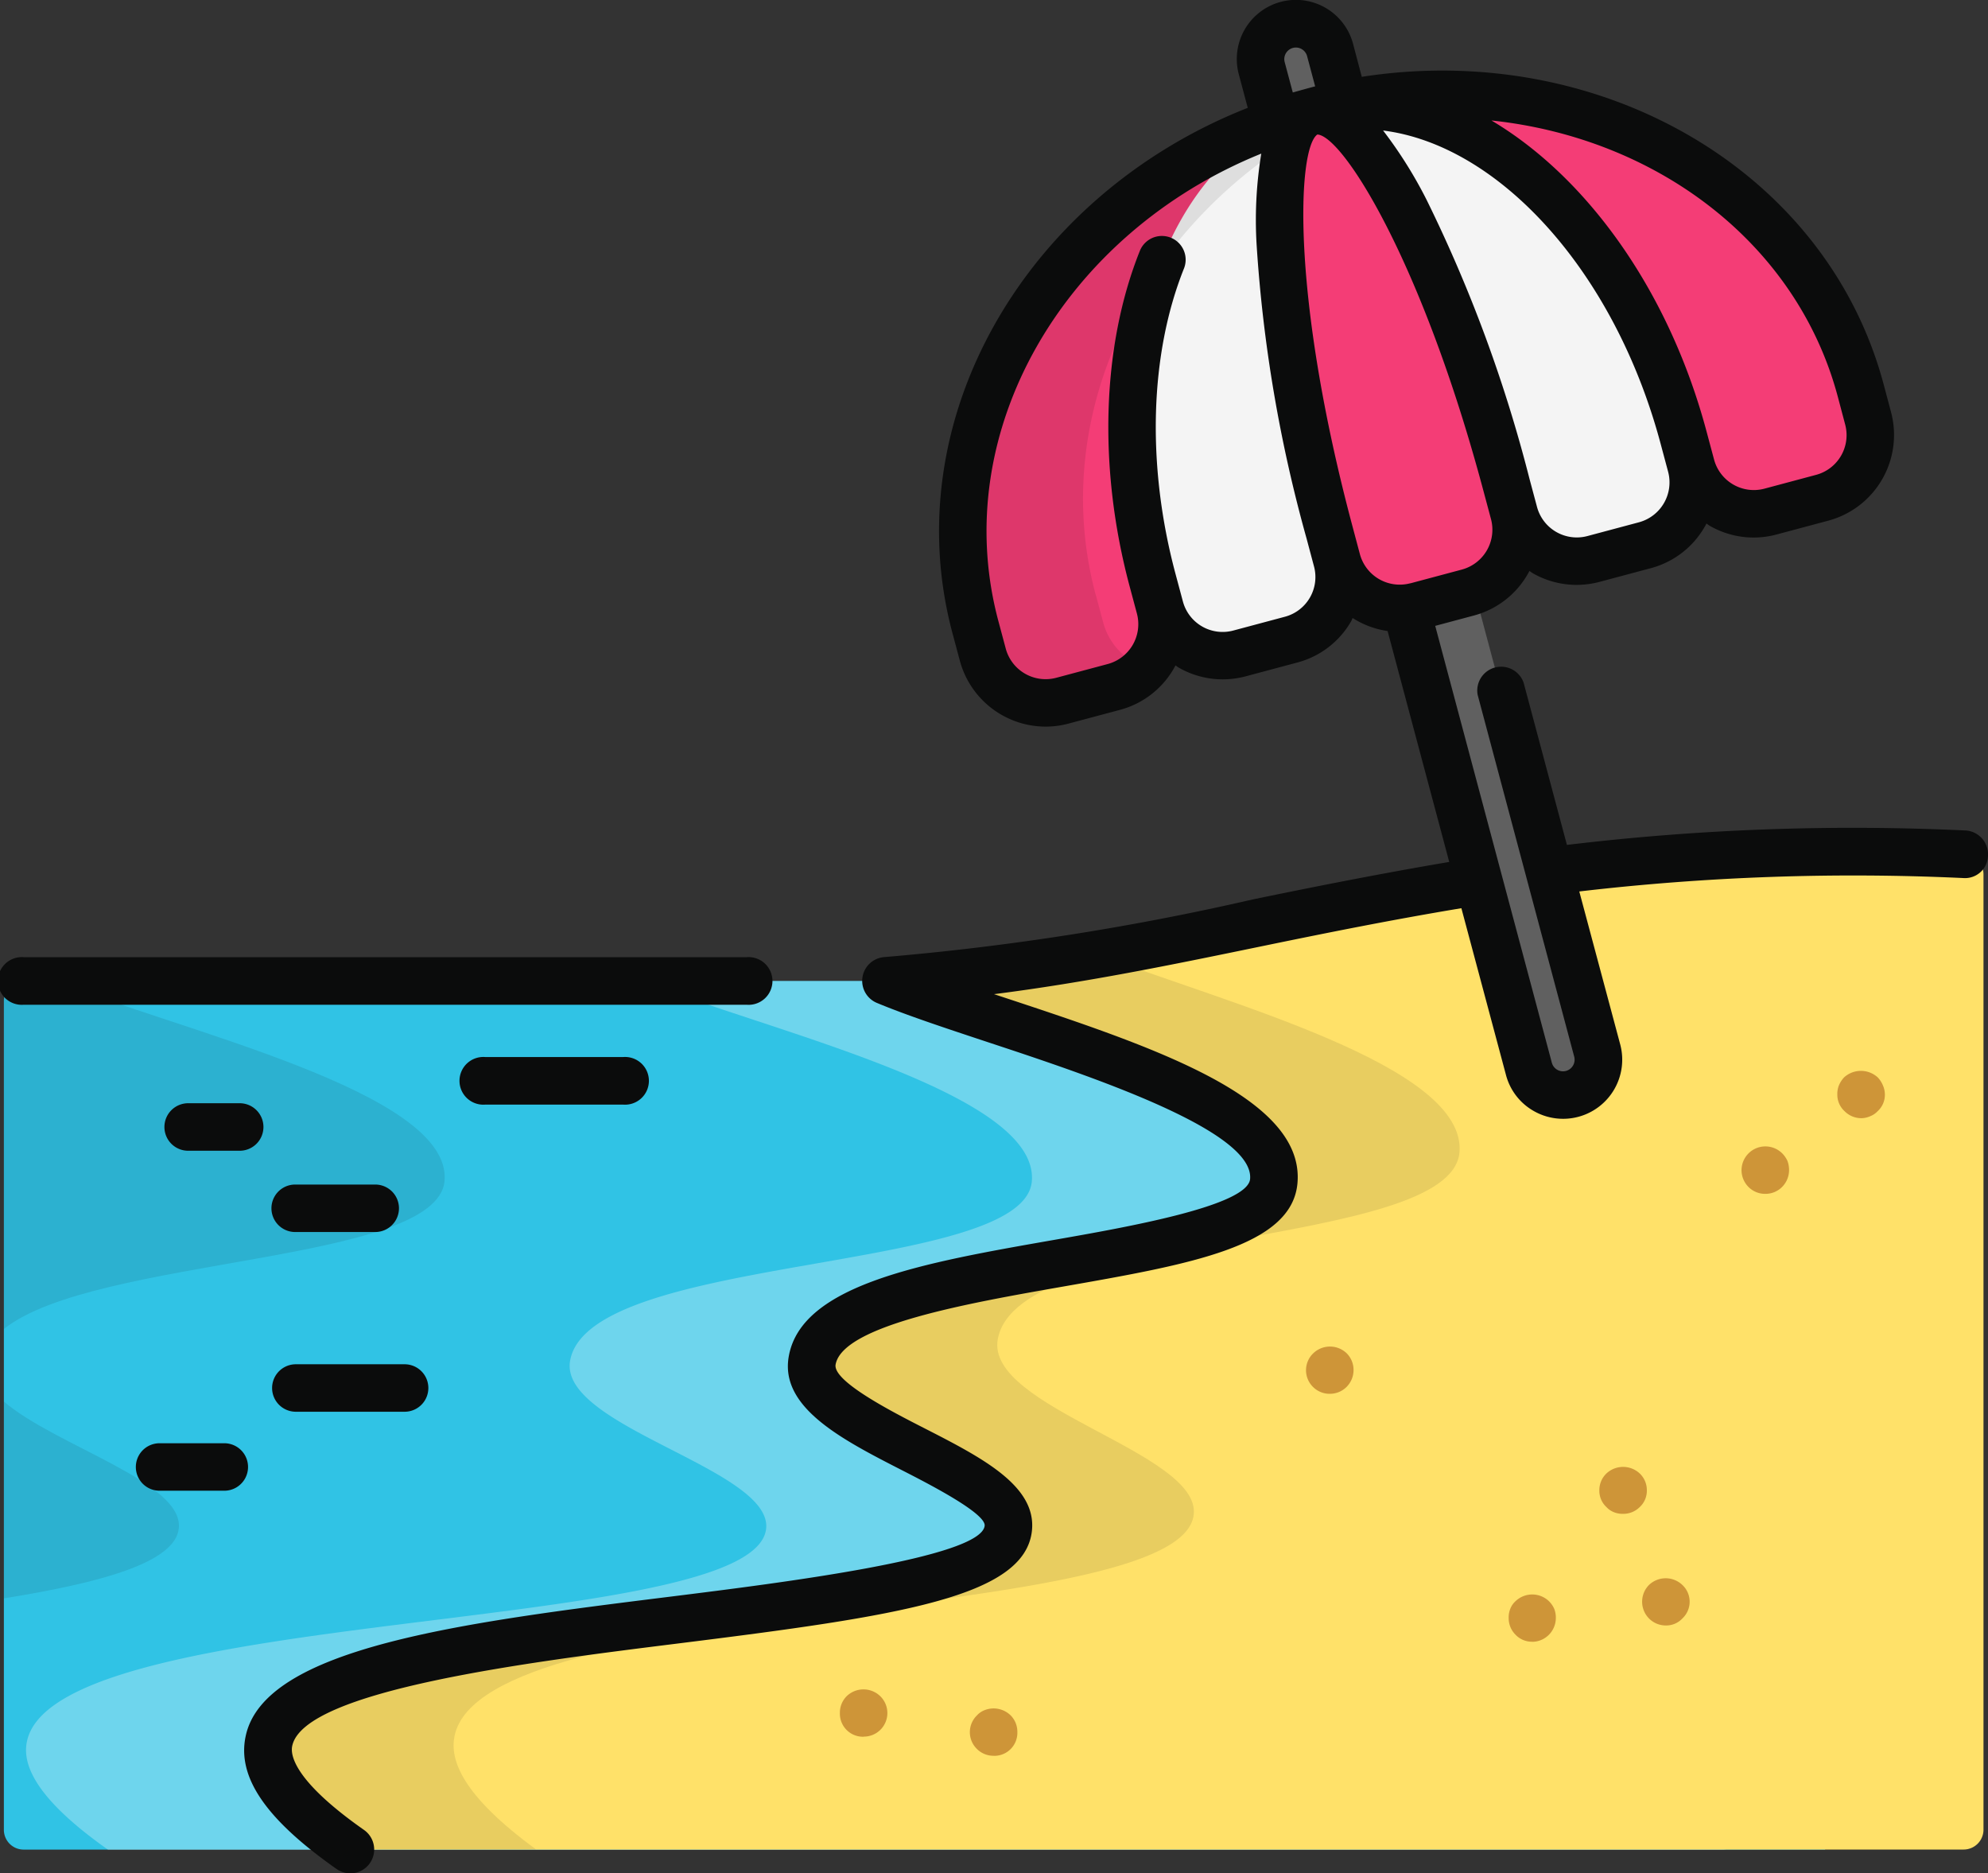 <svg id="Grupo_971006" data-name="Grupo 971006" xmlns="http://www.w3.org/2000/svg" xmlns:xlink="http://www.w3.org/1999/xlink" width="100" height="94.213" viewBox="0 0 100 94.213">
  <rect x="0" y="0" width="100" height="94.213" fill="#333333" stroke="none"/>
  <defs>
    <clipPath id="clip-path">
      <rect id="Rectángulo_340875" data-name="Rectángulo 340875" width="100" height="94.213" fill="none"/>
    </clipPath>
    <clipPath id="clip-path-3">
      <rect id="Rectángulo_340870" data-name="Rectángulo 340870" width="22.176" height="31.05" fill="none"/>
    </clipPath>
    <clipPath id="clip-path-4">
      <rect id="Rectángulo_340871" data-name="Rectángulo 340871" width="86.281" height="43.694" fill="none"/>
    </clipPath>
    <clipPath id="clip-path-5">
      <rect id="Rectángulo_340872" data-name="Rectángulo 340872" width="59.943" height="45.03" fill="none"/>
    </clipPath>
    <clipPath id="clip-path-6">
      <rect id="Rectángulo_340873" data-name="Rectángulo 340873" width="20.657" height="30.363" fill="none"/>
    </clipPath>
  </defs>
  <g id="Grupo_971005" data-name="Grupo 971005" clip-path="url(#clip-path)">
    <g id="Grupo_971004" data-name="Grupo 971004">
      <g id="Grupo_971003" data-name="Grupo 971003" clip-path="url(#clip-path)">
        <path id="Trazado_190918" data-name="Trazado 190918" d="M2.019,296.288h90.61V252.6H2.019a1,1,0,0,0-1,1v41.7A.994.994,0,0,0,2.019,296.288Z" transform="translate(-0.824 -203.265)" fill="#30c3e5"/>
        <g id="Grupo_970993" data-name="Grupo 970993" transform="translate(0.195 49.337)" opacity="0.09" style="isolation: isolate">
          <g id="Grupo_970992" data-name="Grupo 970992">
            <g id="Grupo_970991" data-name="Grupo 970991" clip-path="url(#clip-path-3)">
              <path id="Trazado_190919" data-name="Trazado 190919" d="M9.8,280.127c-.18,1.713-3.844,2.728-8.8,3.525v-9.9c2.589,2.231,9.042,4.044,8.8,6.373M3.648,252.6H1v17.506c4.561-3.664,21.789-3.266,22.167-7.448C23.566,258.158,9.544,255.052,3.648,252.6Z" transform="translate(-1 -252.602)"/>
            </g>
          </g>
        </g>
        <g id="Grupo_970996" data-name="Grupo 970996" transform="translate(1.309 49.332)" opacity="0.3" style="isolation: isolate">
          <g id="Grupo_970995" data-name="Grupo 970995">
            <g id="Grupo_970994" data-name="Grupo 970994" clip-path="url(#clip-path-4)">
              <path id="Trazado_190920" data-name="Trazado 190920" d="M92.981,252.578v42.7a1,1,0,0,1-1,1H10.831c-3.764-2.648-4.322-4.361-4.083-5.456,1.453-6.891,36.6-5.278,37.181-10.694.319-3.008-10.475-5.137-9.858-8.464,1-5.417,22.8-4.322,23.222-9,.4-4.52-13.622-7.628-19.517-10.077Z" transform="translate(-6.7 -252.578)" fill="#fff"/>
            </g>
          </g>
        </g>
        <path id="Trazado_190921" data-name="Trazado 190921" d="M73.144,269.488H154.3a1,1,0,0,0,1-1V220.436a1.012,1.012,0,0,0-.966-1c-25.094-1.125-36.652,5.18-54.256,6.369,5.9,2.45,19.914,5.564,19.519,10.067-.411,4.694-22.222,3.588-23.217,9.009-.616,3.319,10.178,5.453,9.863,8.456-.584,5.42-35.735,3.809-37.189,10.7C68.814,265.141,69.383,266.849,73.144,269.488Z" transform="translate(-55.527 -176.468)" fill="#ffe169"/>
        <g id="Grupo_970999" data-name="Grupo 970999" transform="translate(13.474 47.983)" opacity="0.09" style="isolation: isolate">
          <g id="Grupo_970998" data-name="Grupo 970998">
            <g id="Grupo_970997" data-name="Grupo 970997" clip-path="url(#clip-path-5)">
              <path id="Trazado_190922" data-name="Trazado 190922" d="M105.7,265.052c-.617,3.445,10.177,5.677,9.859,8.8-.578,5.656-35.73,3.983-37.185,11.153-.239,1.175.339,2.947,4.1,5.7H73.135c-3.764-2.63-4.342-4.342-4.1-5.458,1.453-6.872,36.606-5.278,37.185-10.7.319-3.008-10.477-5.139-9.859-8.444,1-5.417,22.8-4.322,23.222-9.022.4-4.5-13.623-7.608-19.519-10.058,3.167-.219,6.155-.6,9.042-1.075.537-.08,1.056-.18,1.594-.278,6.413,2.47,18.6,5.6,18.224,9.978C128.5,260.551,106.693,259.4,105.7,265.052Z" transform="translate(-68.985 -245.674)"/>
            </g>
          </g>
        </g>
        <path id="Trazado_190923" data-name="Trazado 190923" d="M389.747,412.956a1.128,1.128,0,0,1-.856-.359,1.165,1.165,0,0,1-.339-.836,1.144,1.144,0,0,1,.08-.458,1.011,1.011,0,0,1,.259-.38,1.214,1.214,0,0,1,1.692,0,1.243,1.243,0,0,1,.261.38,1.192,1.192,0,0,1,.08.458,1.2,1.2,0,0,1-1.177,1.2" transform="translate(-312.663 -330.388)" fill="#ce9538"/>
        <path id="Trazado_190924" data-name="Trazado 190924" d="M413.1,380.085a1.148,1.148,0,0,1-.458-.08,1.01,1.01,0,0,1-.38-.259,1.115,1.115,0,0,1-.358-.836,1.156,1.156,0,0,1,.358-.856,1.226,1.226,0,0,1,1.672,0,1.155,1.155,0,0,1,.359.856,1.114,1.114,0,0,1-.359.836,1.158,1.158,0,0,1-.834.339" transform="translate(-331.454 -303.949)" fill="#ce9538"/>
        <path id="Trazado_190925" data-name="Trazado 190925" d="M449.715,297.661a1.171,1.171,0,0,1-.837-.339,1.2,1.2,0,0,1-.358-.856,1.2,1.2,0,0,1,2.052-.836,1.324,1.324,0,0,1,.259.377,1.283,1.283,0,0,1,.08.459,1.2,1.2,0,0,1-.358.856,1.179,1.179,0,0,1-.838.339" transform="translate(-360.918 -237.618)" fill="#ce9538"/>
        <path id="Trazado_190926" data-name="Trazado 190926" d="M250.979,442.308a1.171,1.171,0,0,1-.836-.339,1.177,1.177,0,0,1,0-1.694,1.011,1.011,0,0,1,.377-.259,1.23,1.23,0,0,1,1.314.259,1.17,1.17,0,0,1,.339.836,1.16,1.16,0,0,1-1.194,1.2Z" transform="translate(-200.998 -354.004)" fill="#ce9538"/>
        <path id="Trazado_190927" data-name="Trazado 190927" d="M474.387,278.14a1.182,1.182,0,0,1-.836-.358,1.114,1.114,0,0,1-.359-.836,1.144,1.144,0,0,1,.08-.458,1.382,1.382,0,0,1,.259-.4,1.257,1.257,0,0,1,1.694,0,1.3,1.3,0,0,1,.259.4,1.158,1.158,0,0,1,.1.458,1.112,1.112,0,0,1-.358.836,1.024,1.024,0,0,1-.38.259,1.162,1.162,0,0,1-.458.1" transform="translate(-380.771 -221.902)" fill="#ce9538"/>
        <path id="Trazado_190928" data-name="Trazado 190928" d="M424.115,408.779a1.191,1.191,0,0,1-.856-.359,1.2,1.2,0,0,1,0-1.672,1.214,1.214,0,0,1,1.692,0,1.152,1.152,0,0,1,0,1.672,1.114,1.114,0,0,1-.836.359" transform="translate(-340.318 -327.028)" fill="#ce9538"/>
        <path id="Trazado_190929" data-name="Trazado 190929" d="M217.531,437.422a1.16,1.16,0,0,1-1.2-1.2,1.171,1.171,0,0,1,.339-.836,1.213,1.213,0,0,1,1.694,0,1.185,1.185,0,0,1-.838,2.031" transform="translate(-174.083 -350.076)" fill="#ce9538"/>
        <path id="Trazado_190930" data-name="Trazado 190930" d="M337.555,349.118a1.171,1.171,0,0,1-.838-.339,1.179,1.179,0,0,1,0-1.692,1.213,1.213,0,0,1,1.694,0,1.183,1.183,0,0,1,.339.836,1.2,1.2,0,0,1-.358.856,1.181,1.181,0,0,1-.838.339" transform="translate(-270.664 -279.019)" fill="#ce9538"/>
        <path id="Trazado_190931" data-name="Trazado 190931" d="M340.317,59.943a1.779,1.779,0,0,1-2.177-1.259L324.7,8.361a1.778,1.778,0,1,1,3.436-.917l13.436,50.322A1.777,1.777,0,0,1,340.317,59.943Z" transform="translate(-261.235 -4.928)" fill="#606060"/>
        <path id="Trazado_190932" data-name="Trazado 190932" d="M293.488,40.531l-.375-1.4C290.164,28.087,277.8,21.806,265.5,25.09S245.631,39.978,248.58,51.02l.375,1.4a3.267,3.267,0,0,0,4,2.314l2.592-.692a3.267,3.267,0,0,0,2.314-4l-.375-1.4,26.72-7.134.375,1.4a3.267,3.267,0,0,0,4,2.314l2.592-.692A3.27,3.27,0,0,0,293.488,40.531Z" transform="translate(-199.517 -19.488)" fill="#f43d76"/>
        <path id="Trazado_190933" data-name="Trazado 190933" d="M319.65,45.178l-.375-1.4c-2.948-11.042-11.32-18.388-18.7-16.417s-10.969,12.511-8.02,23.552l.375,1.4a3.267,3.267,0,0,0,4,2.314l2.592-.692a3.267,3.267,0,0,0,2.314-4l-.375-1.4,8.906-2.378.375,1.4a3.267,3.267,0,0,0,4,2.314l2.594-.692A3.267,3.267,0,0,0,319.65,45.178Z" transform="translate(-234.585 -21.757)" fill="#f4f4f4"/>
        <path id="Trazado_190934" data-name="Trazado 190934" d="M341.4,48.724l-.375-1.4c-2.948-11.041-7.331-19.452-9.791-18.8s-2.064,10.133.884,21.174l.375,1.4a3.268,3.268,0,0,0,4,2.314l2.592-.692A3.269,3.269,0,0,0,341.4,48.724Z" transform="translate(-265.24 -22.926)" fill="#f43d76"/>
        <g id="Grupo_971002" data-name="Grupo 971002" transform="translate(48.423 4.993)" opacity="0.09" style="isolation: isolate">
          <g id="Grupo_971001" data-name="Grupo 971001">
            <g id="Grupo_971000" data-name="Grupo 971000" clip-path="url(#clip-path-6)">
              <path id="Trazado_190935" data-name="Trazado 190935" d="M254.62,50.478l.375,1.4a3.266,3.266,0,0,0,2.128,2.256,3.261,3.261,0,0,1-1.592.981l-2.6.694a3.269,3.269,0,0,1-4-2.313l-.375-1.4c-2.95-11.044,4.633-22.633,16.928-25.916a23.09,23.09,0,0,1,3.092-.619c-10.5,4.2-16.663,14.8-13.961,24.916" transform="translate(-247.924 -25.562)"/>
            </g>
          </g>
        </g>
        <path id="Trazado_190936" data-name="Trazado 190936" d="M37.552,50.532H1.2a1.2,1.2,0,1,1,0-2.391H37.552a1.2,1.2,0,1,1,0,2.391M24.417,53.163a1.2,1.2,0,1,0,0,2.391h6.92a1.2,1.2,0,1,0,0-2.391Zm-5.542,8.8a1.194,1.194,0,1,0,0-2.388H14.848a1.194,1.194,0,1,0,0,2.388Zm-3.994,9.039h5.472a1.194,1.194,0,1,0,0-2.388H14.881a1.194,1.194,0,1,0,0,2.388M9.5,55.486a1.195,1.195,0,1,0,0,2.389h2.522a1.195,1.195,0,1,0,0-2.389Zm1.783,17.1H8.027a1.194,1.194,0,1,0,0,2.388h3.256a1.194,1.194,0,1,0,0-2.388M100,43.019A1.156,1.156,0,0,1,98.75,44.16a118.753,118.753,0,0,0-19.309.675L81.5,52.528a2.974,2.974,0,0,1-4.363,3.341,2.94,2.94,0,0,1-1.384-1.806L73.51,45.677c-3.5.581-6.823,1.25-10.02,1.909C58.983,48.516,54.658,49.408,50,50l.452.148c7.469,2.47,15.191,5.025,14.813,9.356-.278,3.188-5.38,4.08-11.838,5.211-4.656.816-11.031,1.931-11.394,3.911-.156.842,2.844,2.378,4.455,3.2,2.909,1.488,5.659,2.9,5.42,5.161-.359,3.338-6.666,4.283-17.777,5.667-7.5.936-18.839,2.347-19.431,5.153-.1.445.067,1.742,3.611,4.228A1.2,1.2,0,0,1,16.933,94c-3.563-2.5-5.016-4.623-4.575-6.683C13.3,82.846,23.272,81.6,33.83,80.288c5.423-.677,15.52-1.933,15.7-3.552.066-.633-2.877-2.138-4.133-2.78-3.047-1.559-6.2-3.172-5.716-5.764.663-3.614,6.817-4.691,13.331-5.831,3.647-.638,9.752-1.708,9.87-3.066.214-2.448-8.172-5.222-13.183-6.878-2.113-.7-4.108-1.358-5.6-1.981a1.2,1.2,0,0,1,.378-2.3,132.43,132.43,0,0,0,18.538-2.9c3.15-.65,6.43-1.3,9.884-1.886l-3.1-11.613a4.453,4.453,0,0,1-1.759-.655c-.028.053-.044.111-.075.163a4.423,4.423,0,0,1-2.713,2.077l-2.589.692a4.54,4.54,0,0,1-1.161.153,4.448,4.448,0,0,1-2.227-.6c-.053-.03-.1-.072-.145-.1A4.443,4.443,0,0,1,56.341,35.7l-2.592.692a4.431,4.431,0,0,1-1.15.152,4.476,4.476,0,0,1-4.316-3.311l-.375-1.4C45.041,21.086,51.6,9.82,62.764,5.424l-.45-1.686A2.974,2.974,0,0,1,68.061,2.2L68.5,3.864c11.944-1.855,23.364,4.658,26.25,15.463l.373,1.4a4.463,4.463,0,0,1-3.163,5.461l-2.589.692a4.423,4.423,0,0,1-3.388-.448c-.052-.03-.094-.072-.145-.1a4.443,4.443,0,0,1-2.781,2.239l-2.592.692a4.537,4.537,0,0,1-1.159.153,4.445,4.445,0,0,1-2.228-.6c-.052-.03-.094-.072-.144-.1a4.438,4.438,0,0,1-2.784,2.238l-1.956.523,5.866,21.97a.583.583,0,0,0,.714.414.587.587,0,0,0,.412-.716l-4.858-18.2a1.2,1.2,0,0,1,2.311-.617l2.18,8.166a120.644,120.644,0,0,1,20.042-.727A1.2,1.2,0,0,1,100,43.019ZM83.91,23.728l-.375-1.4C81.205,13.6,75.378,7.291,69.572,6.564a22.066,22.066,0,0,1,2.192,3.494,71.721,71.721,0,0,1,5.173,14.028l.375,1.4A2.072,2.072,0,0,0,79.85,26.96l2.591-.692a2.078,2.078,0,0,0,1.469-2.539M75.022,6.059c4.766,2.828,8.913,8.5,10.822,15.648l.375,1.4v0a2.072,2.072,0,0,0,2.538,1.469l2.589-.692a2.067,2.067,0,0,0,1.469-2.536l-.373-1.406C90.372,12.2,83.313,6.936,75.022,6.059ZM65.03,4.652c.219-.064.973-.272,1.125-.309l-.406-1.519a.583.583,0,1,0-1.127.3Zm1.064,23.834s0-.006,0-.009l-.373-1.4a71.927,71.927,0,0,1-2.509-14.738,20.574,20.574,0,0,1,.233-4.613C53.519,11.739,47.68,21.719,50.216,31.22l.375,1.4a2.076,2.076,0,0,0,2.538,1.469l2.591-.692a2.077,2.077,0,0,0,1.469-2.539l-.375-1.4c-1.583-5.933-1.391-12.078.53-16.859a1.195,1.195,0,0,1,2.217.892c-1.731,4.313-1.891,9.908-.436,15.352l.375,1.4a2.069,2.069,0,0,0,2.538,1.469l2.589-.692a2.067,2.067,0,0,0,1.469-2.538Zm4.848.852,2.591-.692A2.075,2.075,0,0,0,75,26.108l-.375-1.4c-3.106-11.638-7.081-17.856-8.35-17.942l-.011,0c-1,.7-1.339,8.069,1.767,19.7l.373,1.4a2.075,2.075,0,0,0,2.536,1.469" transform="translate(0 0)" fill="#0b0c0c"/>
      </g>
    </g>
  </g>
</svg>

